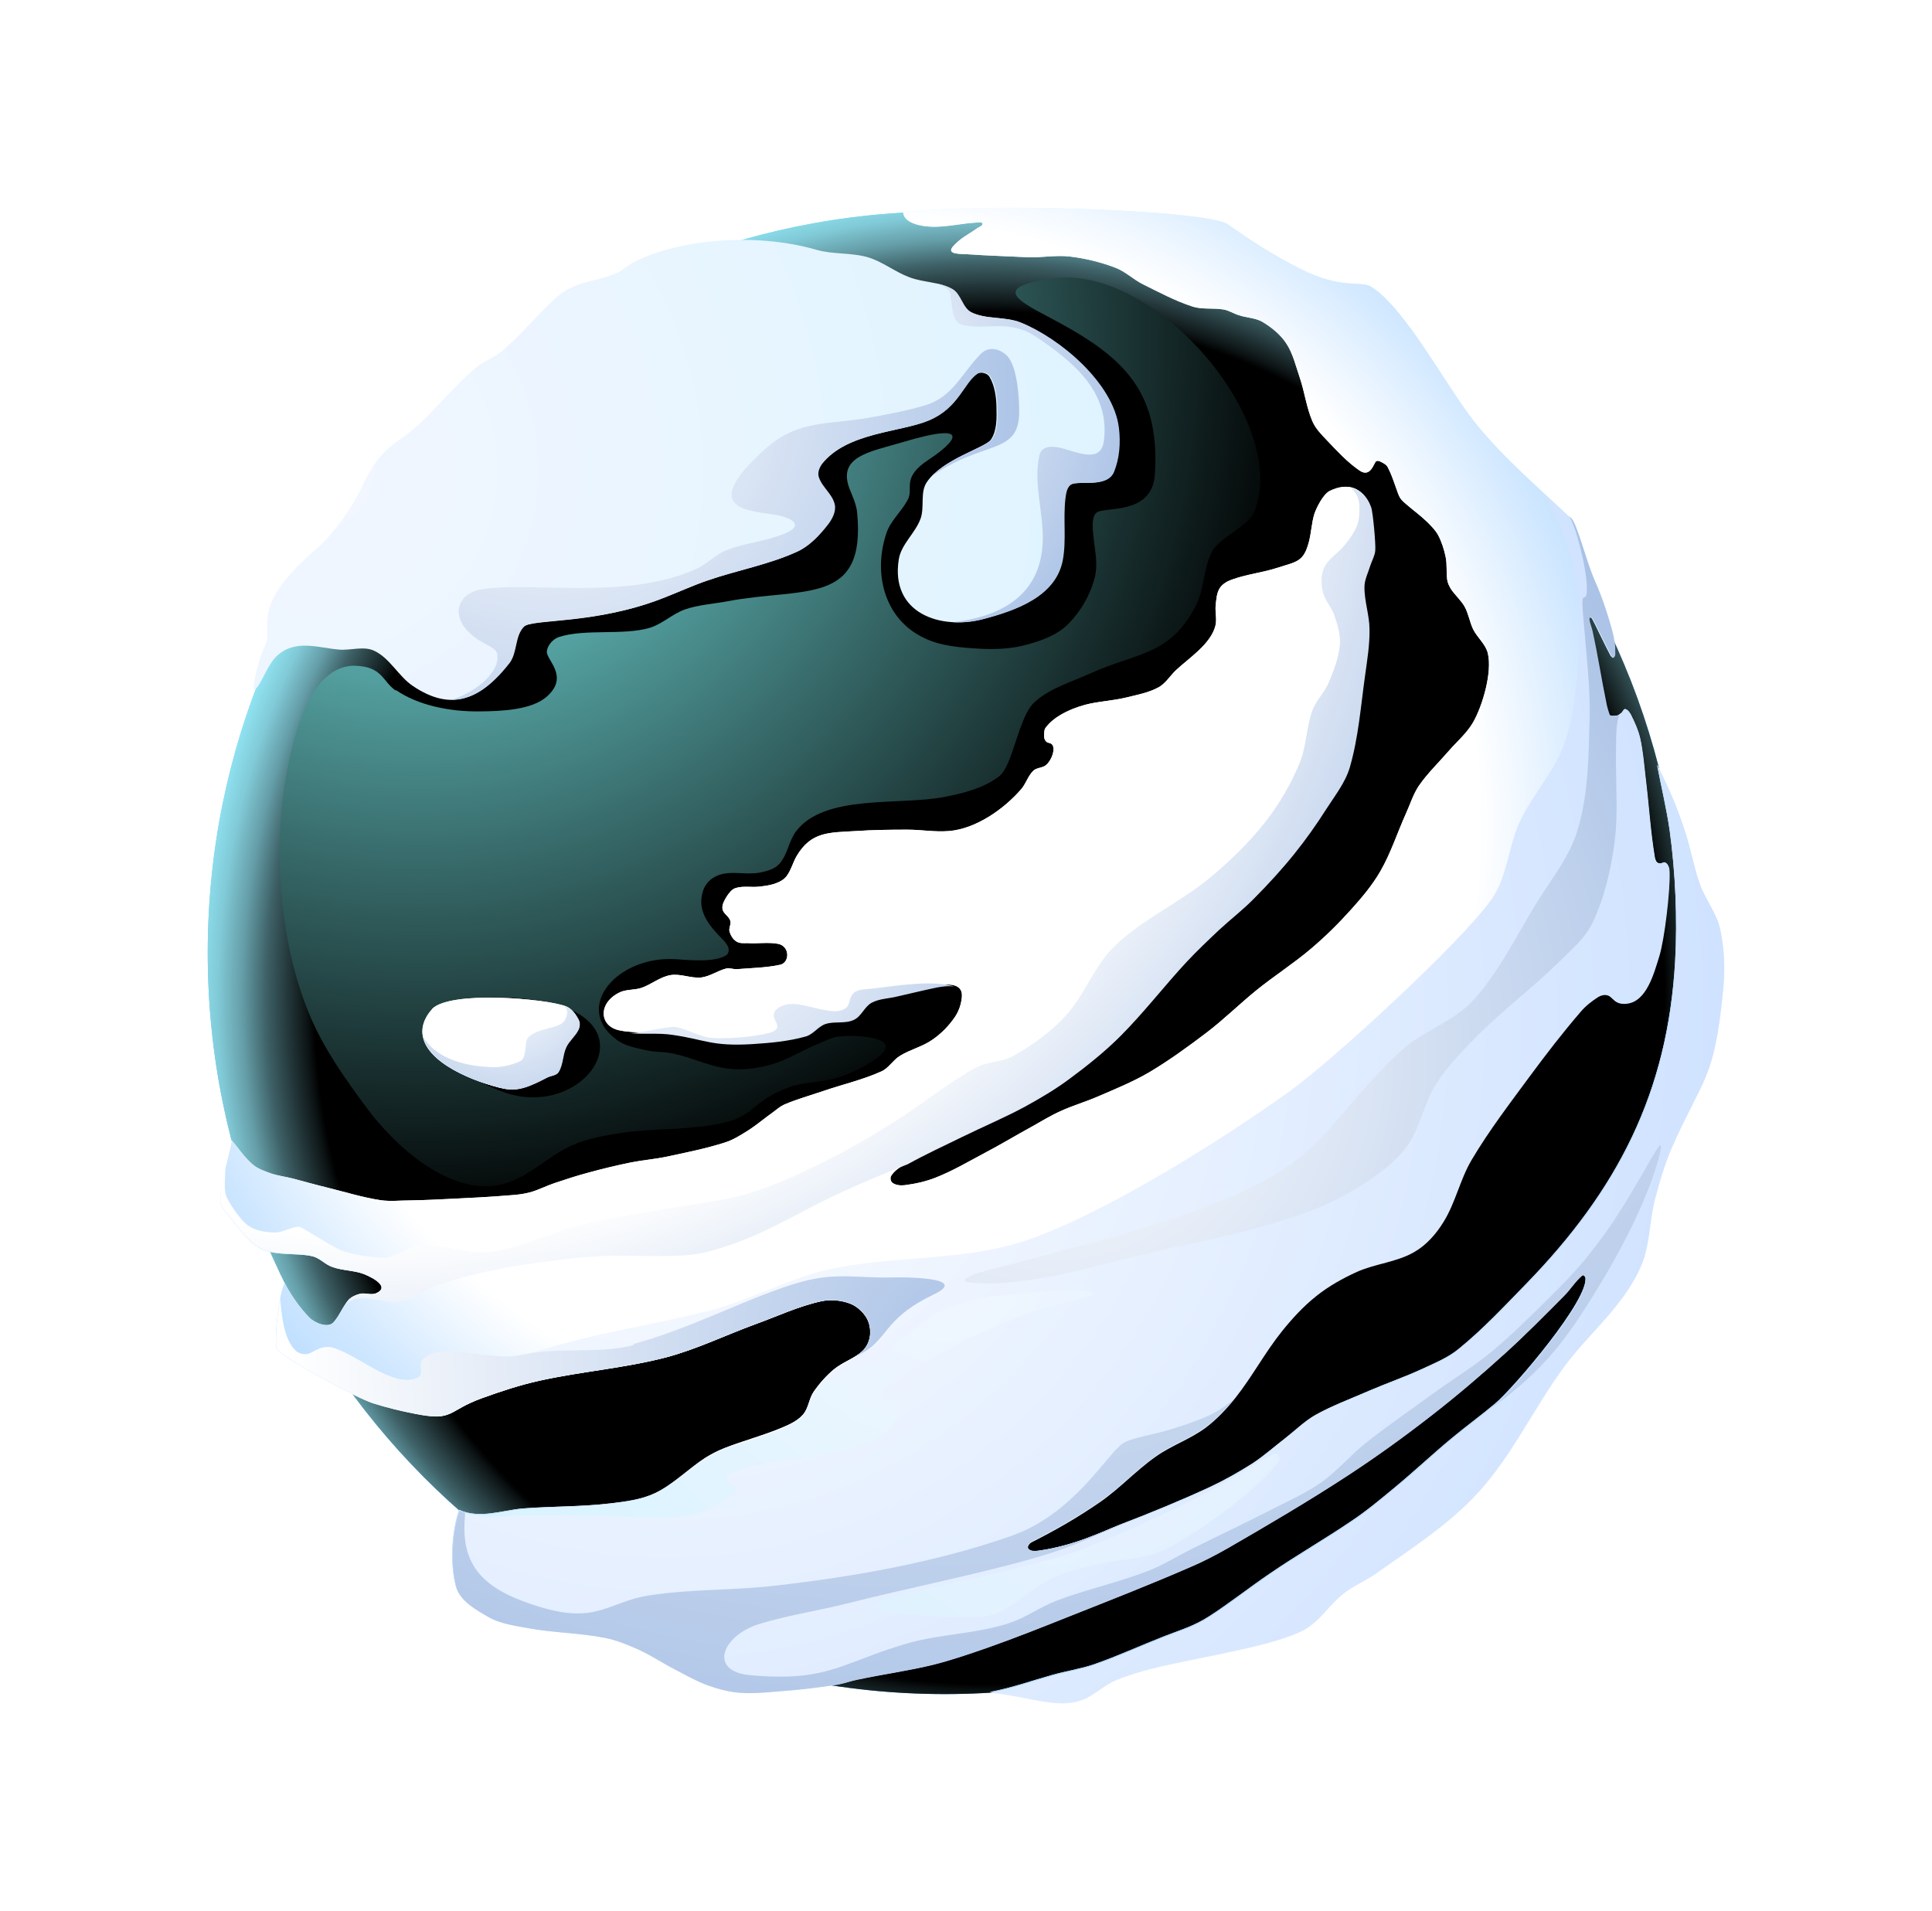 <svg width="186" height="184" viewBox="0 0 186 184" fill="none" xmlns="http://www.w3.org/2000/svg">
<g filter="url(#filter0_d_284_13057)">
<path fill-rule="evenodd" clip-rule="evenodd" d="M90.967 16.366C130.17 16.366 161.935 48.31 161.935 87.736C161.935 127.161 130.17 159.105 90.967 159.105C51.764 159.105 20 127.139 20 87.736C20 48.332 51.764 16.366 90.967 16.366Z" fill="url(#paint0_radial_284_13057)"/>
<path style="mix-blend-mode:screen" fill-rule="evenodd" clip-rule="evenodd" d="M90.967 16.366C130.17 16.366 161.935 48.31 161.935 87.736C161.935 127.161 130.17 159.105 90.967 159.105C51.764 159.105 20 127.139 20 87.736C20 48.332 51.764 16.366 90.967 16.366Z" fill="url(#paint1_radial_284_13057)"/>
<path style="mix-blend-mode:screen" fill-rule="evenodd" clip-rule="evenodd" d="M38.1 62.495C36.798 61.585 36.82 60.164 34.149 60.098C31.611 60.053 29.823 62.606 28.896 65.337C25.96 73.928 26.335 85.604 29.889 93.907C31.236 97.059 33.244 99.878 35.275 102.631C38.056 106.405 43.729 111.644 48.961 109.846C51.19 109.069 52.912 107.226 55.075 106.272C56.576 105.606 58.254 105.317 59.865 105.073C62.139 104.74 64.479 104.762 66.774 104.54C73.264 103.963 71.454 102.387 75.913 100.7C77.392 100.145 79.07 100.256 80.593 99.767C81.785 99.39 82.954 98.857 84.014 98.169C87.7 95.771 82.292 95.616 80.791 95.794C79.997 95.882 79.29 96.282 78.562 96.593C77.105 97.192 75.736 98.08 74.213 98.502C72.911 98.857 71.542 99.057 70.196 98.901C68.342 98.702 66.62 97.814 64.81 97.436C63.75 97.214 63.176 97.347 62.117 97.103C61.168 96.881 60.152 96.704 59.358 96.104C55.097 92.952 59.512 87.935 65.141 88.357C67.106 88.512 69.004 88.579 69.931 87.957C70.174 87.802 70.218 87.358 70.063 87.092C69.909 86.803 69.688 86.559 69.445 86.315C68.231 85.072 67.039 83.651 67.701 81.719C67.922 81.098 68.364 80.587 69.136 80.276C70.394 79.788 71.829 80.276 73.154 80.01C73.838 79.877 74.611 79.677 75.052 79.144C75.825 78.279 75.935 76.969 76.641 76.037C79.379 72.418 86.641 73.572 90.923 72.729C92.755 72.374 94.698 71.885 96.177 70.753C97.545 69.71 98.031 65.026 99.598 63.605C101.099 62.229 103.152 61.674 104.984 60.83C109.355 58.832 112.6 59.187 115.116 54.348C115.955 52.705 115.845 50.685 116.705 49.065C117.346 47.844 120.193 46.623 120.723 45.358C124.321 36.811 111.275 21.427 101.386 22.803C95.647 23.602 97.744 24.823 100.812 26.444C107.677 30.04 111.739 33.237 111.187 41.65C110.944 45.513 106.662 44.803 105.669 45.291C105.315 45.468 105.227 45.957 105.205 46.356C105.139 48.088 105.823 49.886 105.404 51.573C104.984 53.26 104.057 54.859 102.843 56.08C101.806 57.123 100.305 57.678 98.892 58.055C97.413 58.477 95.824 58.544 94.278 58.455C92.446 58.344 90.526 58.211 88.892 57.389C85.14 55.569 84.036 51.196 85.338 47.333C85.736 46.134 86.773 45.269 87.369 44.159C88.031 42.982 86.685 42.028 89.444 40.23C91.652 38.787 94.146 36.389 86.773 38.609C83.815 39.497 80.593 39.919 81.785 43.049C82.072 43.781 82.425 44.514 82.513 45.291C83.418 54.37 77.392 52.505 70.085 53.882C68.695 54.148 67.282 54.215 65.936 54.681C64.722 55.103 63.75 56.102 62.514 56.457C59.998 57.19 56.334 56.524 53.839 57.323C53.265 57.5 52.713 58.1 52.647 58.721C52.581 59.543 54.81 61.096 52.691 63.028C51.212 64.382 48.21 64.471 46.224 64.493C43.332 64.537 40.242 63.916 38.1 62.428V62.495ZM46.511 92.064C64.81 91.398 57.327 104.407 48.409 101.121C46.996 100.611 45.628 99.9 44.458 98.946C41.456 96.482 43.465 92.175 46.489 92.064H46.511Z" fill="url(#paint2_radial_284_13057)"/>
<path fill-rule="evenodd" clip-rule="evenodd" d="M22.318 105.916C21.942 107.825 21.258 109.69 21.214 111.621C21.214 112.265 21.81 112.776 22.207 113.264C22.98 114.241 23.708 115.306 24.746 116.017C26.181 117.016 28.609 116.572 30.132 116.971C30.816 117.149 31.324 117.771 32.008 117.993C32.935 118.326 33.951 118.303 34.878 118.614C35.297 118.747 37.791 119.813 36.224 120.523C35.739 120.745 35.165 120.457 34.635 120.59C34.26 120.679 33.862 120.856 33.575 121.145C32.979 121.789 32.692 122.677 32.096 123.32C31.545 123.92 30.264 123.343 29.801 122.876C28.852 121.9 28.079 120.79 27.395 119.524C27.041 120.39 26.931 121.256 26.799 122.144C26.644 123.254 26.534 124.364 26.578 125.474C26.578 125.74 26.733 126.006 26.931 126.162C28.52 127.405 34.304 130.579 35.915 131.09C37.262 131.512 38.608 131.845 39.999 132.111C43.707 132.844 43.023 131.845 46.356 130.624C48.188 129.958 50.065 129.336 51.985 128.914C56.002 128.026 60.152 127.716 64.148 126.672C67.084 125.895 69.843 124.541 72.69 123.498C74.787 122.743 76.84 121.766 79.047 121.278C79.953 121.078 80.946 121.167 81.807 121.478C82.469 121.722 83.043 122.233 83.418 122.832C83.727 123.343 83.838 123.986 83.771 124.586C83.705 125.141 83.44 125.696 83.043 126.073C82.248 126.806 81.144 127.139 80.306 127.827C79.555 128.448 78.893 129.203 78.341 130.002C77.9 130.646 77.856 131.556 77.348 132.156C76.862 132.733 76.156 133.088 75.472 133.376C73.617 134.176 71.631 134.686 69.754 135.419C69.092 135.685 68.474 135.996 67.878 136.373C66.245 137.439 64.832 138.904 63.088 139.748C61.742 140.391 60.218 140.569 58.74 140.747C55.958 141.08 53.133 141.013 50.329 141.235C48.299 141.412 46.202 142.256 44.193 141.368C43.553 143.144 43.244 146.341 43.884 148.716C44.259 150.07 45.76 150.891 46.974 151.602C48.144 152.268 49.557 152.445 50.881 152.69C53.309 153.134 55.826 153.134 58.254 153.622C59.358 153.844 60.417 154.288 61.455 154.754C62.624 155.287 63.706 156.019 64.832 156.597C65.936 157.174 67.017 157.795 68.187 158.217C69.203 158.572 70.24 158.839 71.322 158.905C72.845 158.994 74.368 158.794 75.891 158.683C77.436 158.55 78.981 158.373 80.526 158.128C81.189 158.017 81.829 157.773 82.491 157.64C84.897 157.129 87.347 156.796 89.731 156.219C91.519 155.775 93.263 155.176 94.985 154.577C97.7 153.622 100.371 152.556 103.042 151.491C106.905 149.959 110.768 148.45 114.586 146.785C115.845 146.252 117.059 145.608 118.229 144.942C122.069 142.722 125.888 140.48 129.597 138.06C132.422 136.218 135.159 134.242 137.808 132.178C140.236 130.291 142.576 128.293 144.85 126.228C146.814 124.452 148.668 122.566 150.545 120.679C151.163 120.057 151.626 119.28 152.288 118.725C152.399 118.636 152.575 118.836 152.62 118.947C153.105 121.012 145.71 129.647 143.967 131.112C142.62 132.244 141.185 133.288 139.817 134.42C137.94 135.974 136.175 137.639 134.298 139.193C132.93 140.325 131.561 141.479 130.082 142.456C127.544 144.187 124.873 145.697 122.224 147.517C120.326 148.805 118.295 150.403 116.463 151.58C114.962 152.556 113.681 152.912 112.092 153.533C109.818 154.421 107.611 155.442 105.315 156.241C104.013 156.685 102.622 156.885 101.298 157.263C99.157 157.862 97.501 158.484 95.294 158.905C99.51 159.349 101.96 160.615 104.499 159.46C105.536 158.972 106.397 158.106 107.456 157.684C109.112 157.018 110.856 156.574 112.578 156.197C116.948 155.242 123.482 154.177 125.8 152.69C127.19 151.802 127.985 150.403 129.287 149.382C130.237 148.627 131.385 148.161 132.378 147.473C135.821 145.031 139.464 142.722 142.311 139.592C145.578 135.996 147.653 131.467 150.523 127.56C152.906 124.297 156.416 121.589 158.028 117.637C158.822 115.684 158.756 113.464 159.286 111.422C159.749 109.668 160.257 107.914 160.986 106.271C163.988 99.545 164.981 99.945 165.842 91.398C166.04 89.422 165.996 87.38 165.577 85.449C165.246 83.895 164.142 82.585 163.612 81.076C163.038 79.455 162.751 77.746 162.222 76.125C161.868 75.015 161.471 73.927 161.03 72.862C160.566 71.752 160.036 70.709 159.529 69.621C159.926 71.73 160.434 73.817 160.743 75.948C161.295 79.944 161.493 84.45 161.272 88.49C160.566 101.21 155.71 110.578 146.902 119.635C144.827 121.766 142.775 123.964 140.457 125.851C139.419 126.717 138.139 127.227 136.903 127.805C135.225 128.581 133.482 129.181 131.782 129.913C130.06 130.668 128.294 131.312 126.661 132.222C125.601 132.821 124.74 133.687 123.769 134.442C122.732 135.241 121.738 136.129 120.635 136.862C119.31 137.705 117.942 138.482 116.529 139.148C113.703 140.458 110.834 141.634 107.942 142.744C106.11 143.455 103.461 144.831 99.885 145.32C99.554 145.364 99.113 145.364 98.936 145.098C98.803 144.898 99.046 144.543 99.267 144.432C101.761 143.166 103.748 142.012 105.845 140.569C107.743 139.259 109.333 137.505 111.231 136.174C112.732 135.108 114.52 134.509 115.999 133.421C117.103 132.599 118.074 131.556 118.935 130.468C120.524 128.448 121.738 126.162 123.35 124.142C124.343 122.899 125.447 121.7 126.705 120.701C127.875 119.768 129.221 119.014 130.59 118.392C132.378 117.593 134.431 117.46 136.108 116.483C137.278 115.817 138.227 114.729 138.934 113.575C140.082 111.732 140.523 109.49 141.627 107.626C143.304 104.784 145.335 102.142 147.278 99.501C148.823 97.414 150.412 95.35 152.112 93.374C152.597 92.797 153.216 92.308 153.856 91.909C154.121 91.753 154.452 91.687 154.739 91.775C155.29 91.931 155.357 92.708 156.571 92.575C158.491 92.375 159.198 89.622 159.705 88.002C160.213 86.359 160.743 81.786 160.699 79.966C160.699 79.633 160.632 79.189 160.301 79.033C160.147 78.967 159.926 79.211 159.661 79.1C159.44 79.033 159.33 78.745 159.286 78.523C158.866 76.014 158.712 73.439 158.403 70.909C158.248 69.621 158.16 68.311 157.873 67.046C157.697 66.269 157.365 65.536 157.012 64.826C156.902 64.604 156.725 64.338 156.482 64.271C156.328 64.227 156.24 64.493 156.129 64.604C155.975 64.715 155.842 64.87 155.666 64.892C155.401 64.937 154.981 65.004 154.871 64.759C154.739 64.382 154.628 64.005 154.562 63.627C154.076 61.296 153.745 59.032 153.216 56.657C153.127 56.301 152.973 55.946 152.929 55.591C152.929 55.525 152.973 55.391 153.061 55.391C153.171 55.391 153.26 55.525 153.304 55.613C153.635 56.213 153.9 56.834 154.209 57.434C154.474 57.966 154.761 58.566 155.026 59.054C155.268 59.498 155.423 59.121 155.423 58.988C155.423 58.166 155.313 57.345 155.092 56.546C154.65 54.97 154.143 53.438 153.48 51.95C152.62 49.997 151.759 46.423 151.185 45.868C148.624 43.404 144.651 40.03 142.002 36.678C139.11 33.015 135.358 25.778 132.069 23.647C130.987 22.936 129.265 23.958 125.16 21.871C122.643 20.583 120.524 19.251 118.229 17.609C116.242 16.188 93.859 15.455 86.95 16.477C87.06 17.498 88.694 17.808 89.775 17.831C91.166 17.853 92.535 17.52 93.925 17.431C94.146 17.431 94.521 17.32 94.587 17.52C94.632 17.742 94.256 17.853 94.058 17.986C93.219 18.585 92.446 18.918 91.718 19.762C91.078 20.539 92.645 20.428 92.998 20.472C94.874 20.605 98.097 20.716 98.87 20.761C100.238 20.828 101.629 20.539 102.975 20.694C104.454 20.872 105.955 21.227 107.346 21.76C108.317 22.115 109.09 22.892 110.017 23.358C111.584 24.135 113.152 24.979 114.807 25.512C115.756 25.822 116.816 25.622 117.809 25.8C118.317 25.889 118.78 26.2 119.288 26.355C120.016 26.599 120.855 26.599 121.518 26.977C122.378 27.487 123.217 28.153 123.791 28.997C124.475 29.996 124.74 31.217 125.138 32.371C125.601 33.747 125.778 35.235 126.352 36.567C126.661 37.277 127.213 37.832 127.742 38.387C128.714 39.408 129.707 40.496 130.877 41.295C131.936 42.028 132.245 40.629 132.466 40.429C132.554 40.34 132.731 40.363 132.863 40.429C133.128 40.562 133.437 40.696 133.592 40.962C133.901 41.539 134.122 42.183 134.342 42.804C134.762 43.959 134.674 43.959 135.556 44.691C136.152 45.202 136.793 45.668 137.367 46.223C137.764 46.623 138.183 47.022 138.448 47.511C138.801 48.177 139.022 48.887 139.177 49.62C139.331 50.352 139.221 51.107 139.331 51.84C139.375 52.15 139.53 52.439 139.684 52.705C140.082 53.305 140.656 53.793 141.009 54.415C141.384 55.103 141.494 55.902 141.825 56.59C142.223 57.389 143.039 58.033 143.238 58.899C143.68 60.719 142.73 63.96 141.825 65.536C141.229 66.58 140.28 67.379 139.486 68.289C138.514 69.421 137.433 70.442 136.594 71.663C136.042 72.485 135.755 73.461 135.336 74.371C134.519 76.192 133.901 78.123 132.908 79.855C132.135 81.209 131.12 82.407 130.082 83.562C128.868 84.916 127.588 86.181 126.197 87.358C124.52 88.779 122.643 89.977 120.944 91.354C119.332 92.663 117.853 94.129 116.198 95.394C114.388 96.77 112.556 98.102 110.613 99.257C109.046 100.167 107.368 100.855 105.713 101.565C104.543 102.076 103.307 102.431 102.137 102.964C101.188 103.386 100.282 103.941 99.377 104.451C97.832 105.295 96.331 106.205 94.764 107.026C93.219 107.848 91.718 108.736 90.084 109.379C89.135 109.757 88.12 109.979 87.082 110.112C86.685 110.156 86.243 110.112 85.934 109.89C85.736 109.757 85.67 109.402 85.802 109.202C86.089 108.736 86.575 108.403 87.06 108.136C88.848 107.115 90.702 106.271 92.557 105.361C94.543 104.385 96.618 103.519 98.583 102.453C100.04 101.654 101.474 100.811 102.821 99.812C104.565 98.524 106.287 97.148 107.81 95.616C110.039 93.374 111.982 90.843 114.123 88.534C115.138 87.447 116.198 86.448 117.279 85.427C118.383 84.406 119.575 83.495 120.635 82.407C122.003 81.031 123.305 79.611 124.52 78.101C125.601 76.747 126.617 75.326 127.544 73.861C128.382 72.551 129.398 71.286 129.839 69.799C130.678 66.913 130.899 63.871 131.318 60.897C131.517 59.454 131.76 57.989 131.738 56.523C131.738 55.147 131.23 53.793 131.252 52.417C131.252 51.728 131.605 51.063 131.804 50.397C131.958 49.908 132.245 49.442 132.29 48.931C132.356 48.377 132.069 45.202 131.892 44.736C131.208 42.893 129.707 42.427 128.007 43.271C127.389 43.581 126.727 44.891 126.528 45.513C126.263 46.401 126.241 47.333 125.998 48.221C125.491 50.108 124.851 50.064 122.996 50.663C121.562 51.129 120.039 51.285 118.626 51.795C118.162 51.95 117.699 52.217 117.434 52.617C117.125 53.105 117.103 53.704 117.037 54.259C116.97 54.925 117.169 55.613 117.014 56.235C116.573 58.011 114.476 59.343 113.196 60.541C112.644 61.074 112.224 61.785 111.562 62.162C110.591 62.695 109.487 62.895 108.406 63.161C107.125 63.472 105.779 63.516 104.499 63.849C103.66 64.071 102.821 64.404 102.07 64.848C101.541 65.159 101.055 65.558 100.68 66.047C100.503 66.269 100.525 66.624 100.525 66.913C100.525 67.09 100.592 67.268 100.724 67.401C100.878 67.556 101.143 67.512 101.276 67.667C101.651 68.067 101.276 69.155 100.724 69.643C100.393 69.954 99.819 69.887 99.488 70.198C98.98 70.686 98.781 71.419 98.34 71.952C96.684 73.883 93.947 75.814 91.343 76.014C90.018 76.125 88.694 75.881 87.369 75.881C85.692 75.881 84.036 75.903 82.381 76.014C79.842 76.17 78.098 76.036 76.686 78.434C76.332 79.055 76.156 79.788 75.736 80.343C75.494 80.676 75.096 80.898 74.721 81.031C74.213 81.231 73.662 81.298 73.11 81.364C72.359 81.453 71.564 81.275 70.836 81.497C70.461 81.608 70.196 81.964 69.975 82.297C69.754 82.652 69.49 83.096 69.556 83.517C69.622 83.962 70.174 84.206 70.306 84.65C70.417 84.983 70.13 85.36 70.24 85.715C70.35 86.07 70.571 86.448 70.902 86.648C71.211 86.847 71.609 86.803 71.962 86.803C72.933 86.87 73.948 86.692 74.898 86.87C76.067 87.091 76.045 88.69 75.096 88.89C73.75 89.178 72.337 89.2 70.946 89.311C70.615 89.334 70.262 89.178 69.931 89.245C69.114 89.445 68.364 90 67.525 90.111C66.532 90.222 65.516 89.711 64.523 89.889C63.53 90.066 62.713 90.777 61.764 91.11C61.102 91.332 60.329 91.243 59.689 91.531C57.57 92.53 57.658 94.772 59.6 95.194C61.234 95.549 62.978 95.261 64.633 95.483C67.768 95.927 68.386 96.615 72.337 96.371C74.059 96.26 75.803 96.104 77.458 95.638C78.187 95.438 78.65 94.684 79.356 94.439C80.217 94.151 81.255 94.439 82.094 94.04C82.822 93.707 83.109 92.775 83.793 92.397C84.522 91.998 85.405 91.998 86.222 91.798C87.502 91.509 88.76 91.198 90.04 90.932C90.923 90.754 92.755 90.488 92.601 92.02C92.535 92.686 92.314 93.352 91.939 93.907C91.365 94.75 90.636 95.505 89.797 96.082C88.848 96.77 87.634 97.037 86.641 97.658C85.979 98.058 85.559 98.835 84.875 99.146C83.065 99.967 81.1 100.411 79.224 101.055C77.988 101.476 76.708 101.832 75.516 102.342C75.118 102.52 74.787 102.808 74.434 103.075C73.617 103.652 72.845 104.318 72.006 104.851C71.3 105.295 70.571 105.761 69.776 106.005C67.966 106.582 66.09 106.96 64.214 107.359C63.066 107.603 61.896 107.692 60.77 107.914C59.358 108.203 57.967 108.536 56.598 108.913C55.517 109.202 54.435 109.557 53.376 109.912C52.581 110.179 51.83 110.578 51.014 110.8C50.352 110.978 49.689 111.044 49.005 111.089C47.173 111.244 45.319 111.333 43.486 111.422C42.14 111.488 40.794 111.555 39.447 111.577C38.52 111.577 37.571 111.688 36.644 111.555C34.9 111.288 33.2 110.756 31.478 110.334C30.375 110.068 29.293 109.757 28.189 109.468C27.483 109.291 26.755 109.202 26.092 108.98C25.474 108.758 24.812 108.536 24.326 108.114C23.51 107.426 22.936 106.516 22.252 105.717L22.318 105.916ZM41.61 93.152C41.147 93.64 40.772 94.306 40.683 94.972C40.308 97.925 45.032 99.945 48.012 100.7C49.491 101.077 50.352 100.944 52.669 99.723C53.022 99.545 53.552 99.545 53.751 99.19C54.192 98.48 54.126 97.57 54.479 96.815C54.766 96.193 55.384 95.727 55.671 95.105C55.804 94.817 55.826 94.417 55.671 94.151C55.406 93.64 55.031 93.108 54.479 92.885C52.515 92.131 43.31 91.354 41.588 93.152H41.61Z" fill="url(#paint3_radial_284_13057)"/>
<path style="mix-blend-mode:multiply" fill-rule="evenodd" clip-rule="evenodd" d="M22.318 105.916C21.942 107.825 21.258 109.69 21.214 111.621C21.214 112.265 21.81 112.776 22.207 113.264C22.98 114.241 23.708 115.306 24.746 116.017C26.181 117.016 28.609 116.572 30.132 116.971C30.816 117.149 31.324 117.771 32.008 117.993C32.935 118.326 33.951 118.303 34.878 118.614C35.297 118.747 37.791 119.813 36.224 120.523C35.739 120.745 35.165 120.457 34.635 120.59C34.26 120.679 33.862 120.856 33.575 121.145C32.979 121.789 32.692 122.677 32.096 123.32C31.545 123.92 30.264 123.343 29.801 122.876C28.852 121.9 28.079 120.79 27.395 119.524C27.041 120.39 26.931 121.256 26.799 122.144C26.644 123.254 26.534 124.364 26.578 125.474C26.578 125.74 26.733 126.006 26.931 126.162C28.52 127.405 34.304 130.579 35.915 131.09C37.262 131.512 38.608 131.845 39.999 132.111C43.707 132.844 43.023 131.845 46.356 130.624C48.188 129.958 50.065 129.336 51.985 128.914C56.002 128.026 60.152 127.716 64.148 126.672C67.084 125.895 69.843 124.541 72.69 123.498C74.787 122.743 76.84 121.766 79.047 121.278C79.953 121.078 80.946 121.167 81.807 121.478C82.469 121.722 83.043 122.233 83.418 122.832C83.727 123.343 83.838 123.986 83.771 124.586C83.705 125.141 83.44 125.696 83.043 126.073C82.248 126.806 81.144 127.139 80.306 127.827C79.555 128.448 78.893 129.203 78.341 130.002C77.9 130.646 77.856 131.556 77.348 132.156C76.862 132.733 76.156 133.088 75.472 133.376C73.617 134.176 71.631 134.686 69.754 135.419C69.092 135.685 68.474 135.996 67.878 136.373C66.245 137.439 64.832 138.904 63.088 139.748C61.742 140.391 60.218 140.569 58.74 140.747C55.958 141.08 53.133 141.013 50.329 141.235C48.299 141.412 46.202 142.256 44.193 141.368C43.553 143.144 43.244 146.341 43.884 148.716C44.259 150.07 45.76 150.891 46.974 151.602C48.144 152.268 49.557 152.445 50.881 152.69C53.309 153.134 55.826 153.134 58.254 153.622C59.358 153.844 60.417 154.288 61.455 154.754C62.624 155.287 63.706 156.019 64.832 156.597C65.936 157.174 67.017 157.795 68.187 158.217C69.203 158.572 70.24 158.839 71.322 158.905C72.845 158.994 74.368 158.794 75.891 158.683C77.436 158.55 78.981 158.373 80.526 158.128C81.189 158.017 81.829 157.773 82.491 157.64C84.897 157.129 87.347 156.796 89.731 156.219C91.519 155.775 93.263 155.176 94.985 154.577C97.7 153.622 100.371 152.556 103.042 151.491C106.905 149.959 110.768 148.45 114.586 146.785C115.845 146.252 117.059 145.608 118.229 144.942C122.069 142.722 125.888 140.48 129.597 138.06C132.422 136.218 135.159 134.242 137.808 132.178C140.236 130.291 142.576 128.293 144.85 126.228C146.814 124.452 148.668 122.566 150.545 120.679C151.163 120.057 151.626 119.28 152.288 118.725C152.399 118.636 152.575 118.836 152.62 118.947C153.105 121.012 145.71 129.647 143.967 131.112C142.62 132.244 141.185 133.288 139.817 134.42C137.94 135.974 136.175 137.639 134.298 139.193C132.93 140.325 131.561 141.479 130.082 142.456C127.544 144.187 124.873 145.697 122.224 147.517C120.326 148.805 118.295 150.403 116.463 151.58C114.962 152.556 113.681 152.912 112.092 153.533C109.818 154.421 107.611 155.442 105.315 156.241C104.013 156.685 102.622 156.885 101.298 157.263C99.157 157.862 97.501 158.484 95.294 158.905C99.51 159.349 101.96 160.615 104.499 159.46C105.536 158.972 106.397 158.106 107.456 157.684C109.112 157.018 110.856 156.574 112.578 156.197C116.948 155.242 123.482 154.177 125.8 152.69C127.19 151.802 127.985 150.403 129.287 149.382C130.237 148.627 131.385 148.161 132.378 147.473C135.821 145.031 139.464 142.722 142.311 139.592C145.578 135.996 147.653 131.467 150.523 127.56C152.906 124.297 156.416 121.589 158.028 117.637C158.822 115.684 158.756 113.464 159.286 111.422C159.749 109.668 160.257 107.914 160.986 106.271C163.988 99.545 164.981 99.945 165.842 91.398C166.04 89.422 165.996 87.38 165.577 85.449C165.246 83.895 164.142 82.585 163.612 81.076C163.038 79.455 162.751 77.746 162.222 76.125C161.868 75.015 161.471 73.927 161.03 72.862C160.566 71.752 160.036 70.709 159.529 69.621C159.926 71.73 160.434 73.817 160.743 75.948C161.295 79.944 161.493 84.45 161.272 88.49C160.566 101.21 155.71 110.578 146.902 119.635C144.827 121.766 142.775 123.964 140.457 125.851C139.419 126.717 138.139 127.227 136.903 127.805C135.225 128.581 133.482 129.181 131.782 129.913C130.06 130.668 128.294 131.312 126.661 132.222C125.601 132.821 124.74 133.687 123.769 134.442C122.732 135.241 121.738 136.129 120.635 136.862C119.31 137.705 117.942 138.482 116.529 139.148C113.703 140.458 110.834 141.634 107.942 142.744C106.11 143.455 103.461 144.831 99.885 145.32C99.554 145.364 99.113 145.364 98.936 145.098C98.803 144.898 99.046 144.543 99.267 144.432C101.761 143.166 103.748 142.012 105.845 140.569C107.743 139.259 109.333 137.505 111.231 136.174C112.732 135.108 114.52 134.509 115.999 133.421C117.103 132.599 118.074 131.556 118.935 130.468C120.524 128.448 121.738 126.162 123.35 124.142C124.343 122.899 125.447 121.7 126.705 120.701C127.875 119.768 129.221 119.014 130.59 118.392C132.378 117.593 134.431 117.46 136.108 116.483C137.278 115.817 138.227 114.729 138.934 113.575C140.082 111.732 140.523 109.49 141.627 107.626C143.304 104.784 145.335 102.142 147.278 99.501C148.823 97.414 150.412 95.35 152.112 93.374C152.597 92.797 153.216 92.308 153.856 91.909C154.121 91.753 154.452 91.687 154.739 91.775C155.29 91.931 155.357 92.708 156.571 92.575C158.491 92.375 159.198 89.622 159.705 88.002C160.213 86.359 160.743 81.786 160.699 79.966C160.699 79.633 160.632 79.189 160.301 79.033C160.147 78.967 159.926 79.211 159.661 79.1C159.44 79.033 159.33 78.745 159.286 78.523C158.866 76.014 158.712 73.439 158.403 70.909C158.248 69.621 158.16 68.311 157.873 67.046C157.697 66.269 157.365 65.536 157.012 64.826C156.902 64.604 156.725 64.338 156.482 64.271C156.328 64.227 156.24 64.493 156.129 64.604C155.975 64.715 155.842 64.87 155.666 64.892C155.401 64.937 154.981 65.004 154.871 64.759C154.739 64.382 154.628 64.005 154.562 63.627C154.076 61.296 153.745 59.032 153.216 56.657C153.127 56.301 152.973 55.946 152.929 55.591C152.929 55.525 152.973 55.391 153.061 55.391C153.171 55.391 153.26 55.525 153.304 55.613C153.635 56.213 153.9 56.834 154.209 57.434C154.474 57.966 154.761 58.566 155.026 59.054C155.268 59.498 155.423 59.121 155.423 58.988C155.423 58.166 155.313 57.345 155.092 56.546C154.65 54.97 154.143 53.438 153.48 51.95C152.62 49.997 151.759 46.423 151.185 45.868C148.624 43.404 144.651 40.03 142.002 36.678C139.11 33.015 135.358 25.778 132.069 23.647C130.987 22.936 129.265 23.958 125.16 21.871C122.643 20.583 120.524 19.251 118.229 17.609C116.242 16.188 93.859 15.455 86.95 16.477C87.06 17.498 88.694 17.808 89.775 17.831C91.166 17.853 92.535 17.52 93.925 17.431C94.146 17.431 94.521 17.32 94.587 17.52C94.632 17.742 94.256 17.853 94.058 17.986C93.219 18.585 92.446 18.918 91.718 19.762C91.078 20.539 92.645 20.428 92.998 20.472C94.874 20.605 98.097 20.716 98.87 20.761C100.238 20.828 101.629 20.539 102.975 20.694C104.454 20.872 105.955 21.227 107.346 21.76C108.317 22.115 109.09 22.892 110.017 23.358C111.584 24.135 113.152 24.979 114.807 25.512C115.756 25.822 116.816 25.622 117.809 25.8C118.317 25.889 118.78 26.2 119.288 26.355C120.016 26.599 120.855 26.599 121.518 26.977C122.378 27.487 123.217 28.153 123.791 28.997C124.475 29.996 124.74 31.217 125.138 32.371C125.601 33.747 125.778 35.235 126.352 36.567C126.661 37.277 127.213 37.832 127.742 38.387C128.714 39.408 129.707 40.496 130.877 41.295C131.936 42.028 132.245 40.629 132.466 40.429C132.554 40.34 132.731 40.363 132.863 40.429C133.128 40.562 133.437 40.696 133.592 40.962C133.901 41.539 134.122 42.183 134.342 42.804C134.762 43.959 134.674 43.959 135.556 44.691C136.152 45.202 136.793 45.668 137.367 46.223C137.764 46.623 138.183 47.022 138.448 47.511C138.801 48.177 139.022 48.887 139.177 49.62C139.331 50.352 139.221 51.107 139.331 51.84C139.375 52.15 139.53 52.439 139.684 52.705C140.082 53.305 140.656 53.793 141.009 54.415C141.384 55.103 141.494 55.902 141.825 56.59C142.223 57.389 143.039 58.033 143.238 58.899C143.68 60.719 142.73 63.96 141.825 65.536C141.229 66.58 140.28 67.379 139.486 68.289C138.514 69.421 137.433 70.442 136.594 71.663C136.042 72.485 135.755 73.461 135.336 74.371C134.519 76.192 133.901 78.123 132.908 79.855C132.135 81.209 131.12 82.407 130.082 83.562C128.868 84.916 127.588 86.181 126.197 87.358C124.52 88.779 122.643 89.977 120.944 91.354C119.332 92.663 117.853 94.129 116.198 95.394C114.388 96.77 112.556 98.102 110.613 99.257C109.046 100.167 107.368 100.855 105.713 101.565C104.543 102.076 103.307 102.431 102.137 102.964C101.188 103.386 100.282 103.941 99.377 104.451C97.832 105.295 96.331 106.205 94.764 107.026C93.219 107.848 91.718 108.736 90.084 109.379C89.135 109.757 88.12 109.979 87.082 110.112C86.685 110.156 86.243 110.112 85.934 109.89C85.736 109.757 85.67 109.402 85.802 109.202C86.089 108.736 86.575 108.403 87.06 108.136C88.848 107.115 90.702 106.271 92.557 105.361C94.543 104.385 96.618 103.519 98.583 102.453C100.04 101.654 101.474 100.811 102.821 99.812C104.565 98.524 106.287 97.148 107.81 95.616C110.039 93.374 111.982 90.843 114.123 88.534C115.138 87.447 116.198 86.448 117.279 85.427C118.383 84.406 119.575 83.495 120.635 82.407C122.003 81.031 123.305 79.611 124.52 78.101C125.601 76.747 126.617 75.326 127.544 73.861C128.382 72.551 129.398 71.286 129.839 69.799C130.678 66.913 130.899 63.871 131.318 60.897C131.517 59.454 131.76 57.989 131.738 56.523C131.738 55.147 131.23 53.793 131.252 52.417C131.252 51.728 131.605 51.063 131.804 50.397C131.958 49.908 132.245 49.442 132.29 48.931C132.356 48.377 132.069 45.202 131.892 44.736C131.208 42.893 129.707 42.427 128.007 43.271C127.389 43.581 126.727 44.891 126.528 45.513C126.263 46.401 126.241 47.333 125.998 48.221C125.491 50.108 124.851 50.064 122.996 50.663C121.562 51.129 120.039 51.285 118.626 51.795C118.162 51.95 117.699 52.217 117.434 52.617C117.125 53.105 117.103 53.704 117.037 54.259C116.97 54.925 117.169 55.613 117.014 56.235C116.573 58.011 114.476 59.343 113.196 60.541C112.644 61.074 112.224 61.785 111.562 62.162C110.591 62.695 109.487 62.895 108.406 63.161C107.125 63.472 105.779 63.516 104.499 63.849C103.66 64.071 102.821 64.404 102.07 64.848C101.541 65.159 101.055 65.558 100.68 66.047C100.503 66.269 100.525 66.624 100.525 66.913C100.525 67.09 100.592 67.268 100.724 67.401C100.878 67.556 101.143 67.512 101.276 67.667C101.651 68.067 101.276 69.155 100.724 69.643C100.393 69.954 99.819 69.887 99.488 70.198C98.98 70.686 98.781 71.419 98.34 71.952C96.684 73.883 93.947 75.814 91.343 76.014C90.018 76.125 88.694 75.881 87.369 75.881C85.692 75.881 84.036 75.903 82.381 76.014C79.842 76.17 78.098 76.036 76.686 78.434C76.332 79.055 76.156 79.788 75.736 80.343C75.494 80.676 75.096 80.898 74.721 81.031C74.213 81.231 73.662 81.298 73.11 81.364C72.359 81.453 71.564 81.275 70.836 81.497C70.461 81.608 70.196 81.964 69.975 82.297C69.754 82.652 69.49 83.096 69.556 83.517C69.622 83.962 70.174 84.206 70.306 84.65C70.417 84.983 70.13 85.36 70.24 85.715C70.35 86.07 70.571 86.448 70.902 86.648C71.211 86.847 71.609 86.803 71.962 86.803C72.933 86.87 73.948 86.692 74.898 86.87C76.067 87.091 76.045 88.69 75.096 88.89C73.75 89.178 72.337 89.2 70.946 89.311C70.615 89.334 70.262 89.178 69.931 89.245C69.114 89.445 68.364 90 67.525 90.111C66.532 90.222 65.516 89.711 64.523 89.889C63.53 90.066 62.713 90.777 61.764 91.11C61.102 91.332 60.329 91.243 59.689 91.531C57.57 92.53 57.658 94.772 59.6 95.194C61.234 95.549 62.978 95.261 64.633 95.483C67.768 95.927 68.386 96.615 72.337 96.371C74.059 96.26 75.803 96.104 77.458 95.638C78.187 95.438 78.65 94.684 79.356 94.439C80.217 94.151 81.255 94.439 82.094 94.04C82.822 93.707 83.109 92.775 83.793 92.397C84.522 91.998 85.405 91.998 86.222 91.798C87.502 91.509 88.76 91.198 90.04 90.932C90.923 90.754 92.755 90.488 92.601 92.02C92.535 92.686 92.314 93.352 91.939 93.907C91.365 94.75 90.636 95.505 89.797 96.082C88.848 96.77 87.634 97.037 86.641 97.658C85.979 98.058 85.559 98.835 84.875 99.146C83.065 99.967 81.1 100.411 79.224 101.055C77.988 101.476 76.708 101.832 75.516 102.342C75.118 102.52 74.787 102.808 74.434 103.075C73.617 103.652 72.845 104.318 72.006 104.851C71.3 105.295 70.571 105.761 69.776 106.005C67.966 106.582 66.09 106.96 64.214 107.359C63.066 107.603 61.896 107.692 60.77 107.914C59.358 108.203 57.967 108.536 56.598 108.913C55.517 109.202 54.435 109.557 53.376 109.912C52.581 110.179 51.83 110.578 51.014 110.8C50.352 110.978 49.689 111.044 49.005 111.089C47.173 111.244 45.319 111.333 43.486 111.422C42.14 111.488 40.794 111.555 39.447 111.577C38.52 111.577 37.571 111.688 36.644 111.555C34.9 111.288 33.2 110.756 31.478 110.334C30.375 110.068 29.293 109.757 28.189 109.468C27.483 109.291 26.755 109.202 26.092 108.98C25.474 108.758 24.812 108.536 24.326 108.114C23.51 107.426 22.936 106.516 22.252 105.717L22.318 105.916ZM41.61 93.152C41.147 93.64 40.772 94.306 40.683 94.972C40.308 97.925 45.032 99.945 48.012 100.7C49.491 101.077 50.352 100.944 52.669 99.723C53.022 99.545 53.552 99.545 53.751 99.19C54.192 98.48 54.126 97.57 54.479 96.815C54.766 96.193 55.384 95.727 55.671 95.105C55.804 94.817 55.826 94.417 55.671 94.151C55.406 93.64 55.031 93.108 54.479 92.885C52.515 92.131 43.31 91.354 41.588 93.152H41.61Z" fill="url(#paint4_radial_284_13057)"/>
<path style="mix-blend-mode:multiply" fill-rule="evenodd" clip-rule="evenodd" d="M42.361 119.679C46.334 118.214 53 117.26 57.349 116.971C60.086 116.771 65.296 117.171 67.613 116.638C73.043 115.373 76.376 112.887 81.233 110.689C83.021 109.868 85.316 108.891 87.391 108.092C89.113 107.137 90.901 106.316 92.667 105.45C94.654 104.473 96.729 103.607 98.693 102.542C100.15 101.743 101.585 100.899 102.931 99.9C104.675 98.613 106.397 97.236 107.92 95.705C110.149 93.463 112.092 90.932 114.233 88.623C115.249 87.535 116.308 86.536 117.39 85.515C118.493 84.494 119.685 83.584 120.745 82.496C122.114 81.12 123.416 79.699 124.63 78.189C125.712 76.835 126.727 75.415 127.654 73.95C128.493 72.64 129.508 71.374 129.95 69.887C130.789 67.001 131.009 63.96 131.429 60.985C131.627 59.542 131.87 58.077 131.848 56.612C131.848 55.236 131.34 53.882 131.362 52.505C131.362 51.817 131.716 51.151 131.914 50.485C132.069 49.997 132.356 49.531 132.4 49.02C132.466 48.465 132.179 45.291 132.003 44.825C131.605 43.737 130.899 43.115 130.038 42.982C130.259 43.182 130.457 43.404 130.612 43.67C130.811 44.025 130.877 44.469 130.877 44.891C130.877 45.468 130.855 46.045 130.656 46.578C130.391 47.266 129.95 47.866 129.508 48.421C128.89 49.22 127.897 49.753 127.477 50.663C127.146 51.351 127.19 52.194 127.345 52.949C127.522 53.793 128.206 54.459 128.471 55.258C128.758 56.146 129.067 57.1 129.001 58.033C128.89 59.298 128.427 60.497 127.941 61.673C127.544 62.65 126.727 63.405 126.352 64.382C125.756 66.047 125.778 67.911 125.093 69.532C124.255 71.53 123.151 73.439 121.804 75.148C120.237 77.146 118.383 78.944 116.418 80.565C113.549 82.918 110.039 84.472 107.346 87.047C105.337 88.956 104.432 91.82 102.534 93.862C101.121 95.394 99.4 96.615 97.612 97.636C96.464 98.28 95.007 98.191 93.859 98.835C91.122 100.344 88.694 102.409 86.023 104.051C83.771 105.45 81.498 106.804 79.114 107.958C76.818 109.091 74.456 110.178 72.006 110.911C69.578 111.643 67.017 111.865 64.501 112.332C61.719 112.842 58.916 113.175 56.179 113.863C53.905 114.418 51.764 115.395 49.513 116.017C48.497 116.305 47.46 116.572 46.422 116.572C45.054 116.572 43.729 116.194 42.383 116.039C41.721 115.972 41.036 115.795 40.374 115.906C39.535 116.061 38.807 116.572 38.012 116.838C37.593 116.971 37.151 117.149 36.688 117.104C35.43 116.993 34.149 116.838 32.935 116.416C32.096 116.128 29.028 114.108 28.829 114.108C28.035 114.108 27.284 114.663 26.49 114.663C26.048 114.663 25.607 114.618 25.165 114.529C24.768 114.441 24.393 114.307 24.062 114.108C23.134 113.597 21.965 111.621 21.788 111.199C21.589 110.733 21.634 109.535 21.722 108.358C21.457 109.424 21.214 110.511 21.214 111.599C21.214 112.243 21.81 112.753 22.207 113.242C22.98 114.219 23.708 115.284 24.746 115.994C25.121 116.239 25.541 116.416 26.004 116.505C27.351 116.816 28.984 116.638 30.132 116.949C30.816 117.127 31.324 117.748 32.008 117.97C32.935 118.303 33.951 118.281 34.878 118.592C35.297 118.725 37.791 119.79 36.224 120.501C35.739 120.723 35.165 120.434 34.635 120.567C34.26 120.656 33.862 120.834 33.575 121.122C33.465 121.233 33.377 121.367 33.288 121.5C33.752 121.189 34.26 120.989 34.988 120.989C35.959 120.989 37.24 121.411 38.078 121.344C39.933 121.211 40.749 120.212 42.339 119.635L42.361 119.679Z" fill="url(#paint5_radial_284_13057)"/>
<path style="mix-blend-mode:multiply" fill-rule="evenodd" clip-rule="evenodd" d="M47.394 98.746C44.392 98.657 41.787 97.703 40.749 95.816C41.257 98.325 45.363 100.012 48.056 100.722C49.535 101.099 50.396 100.966 52.713 99.745C53.067 99.568 53.596 99.568 53.795 99.212C54.236 98.502 54.17 97.592 54.523 96.837C54.81 96.216 55.428 95.749 55.715 95.128C55.848 94.839 55.87 94.44 55.715 94.173C55.451 93.663 55.075 93.13 54.523 92.908C54.479 92.908 54.413 92.864 54.347 92.841C54.435 92.952 54.501 93.085 54.568 93.219C54.722 93.641 54.413 94.351 54.038 94.573C53.243 95.061 51.433 95.106 50.793 95.971C50.462 96.415 50.793 97.903 49.998 98.213C49.182 98.569 48.277 98.768 47.394 98.746Z" fill="url(#paint6_radial_284_13057)"/>
<path style="mix-blend-mode:multiply" fill-rule="evenodd" clip-rule="evenodd" d="M74.5 93.641C74.412 94.062 74.876 94.462 74.831 94.906C74.809 95.128 74.522 95.283 74.302 95.372C72.955 95.838 69.203 96.149 67.944 95.838C66.995 95.594 66.134 95.128 65.185 94.906C64.832 94.817 64.479 94.906 64.126 94.95C62.735 95.172 61.962 95.372 60.748 95.483C62.073 95.594 63.441 95.439 64.744 95.638C67.878 96.082 68.496 96.77 72.447 96.526C74.169 96.415 75.913 96.26 77.569 95.794C78.297 95.594 78.76 94.839 79.467 94.595C80.328 94.306 81.365 94.595 82.204 94.195C82.933 93.862 83.219 92.93 83.904 92.553C84.632 92.153 85.515 92.153 86.332 91.953C87.612 91.665 88.87 91.354 90.151 91.088C90.636 90.999 91.387 90.866 91.961 91.021C89.952 90.311 86.266 90.91 84.235 91.154C82.999 91.31 82.094 91.132 81.807 92.331C81.74 92.641 81.608 92.975 81.321 93.13C80.968 93.33 80.504 93.396 80.107 93.352C78.893 93.241 77.723 92.775 76.531 92.664C75.891 92.597 74.655 92.864 74.5 93.618V93.641Z" fill="url(#paint7_radial_284_13057)"/>
<path style="mix-blend-mode:multiply" fill-rule="evenodd" clip-rule="evenodd" d="M75.516 133.443C73.662 134.242 71.675 134.753 69.799 135.485C69.136 135.752 68.518 136.062 67.922 136.44C66.289 137.505 64.876 138.97 63.132 139.814C61.786 140.458 60.263 140.635 58.784 140.813C56.002 141.146 53.177 141.079 50.374 141.301C48.343 141.479 46.246 142.322 44.237 141.435C43.597 143.21 43.288 146.407 43.928 148.782C44.303 150.137 45.804 150.958 47.018 151.668C48.188 152.334 49.601 152.512 50.925 152.756C53.353 153.2 55.87 153.2 58.298 153.688C59.402 153.91 60.461 154.354 61.499 154.821C62.669 155.353 63.75 156.086 64.876 156.663C65.98 157.24 67.061 157.862 68.231 158.284C69.247 158.639 70.284 158.905 71.366 158.972C72.889 159.061 74.412 158.861 75.935 158.75C77.326 158.639 78.694 158.461 80.085 158.261C80.24 158.239 80.416 158.217 80.571 158.195C81.233 158.084 81.873 157.84 82.535 157.706C84.941 157.196 87.391 156.863 89.775 156.286C91.563 155.842 93.307 155.242 95.029 154.643C97.744 153.688 100.415 152.623 103.086 151.557C106.949 150.026 110.812 148.516 114.63 146.851C115.889 146.318 117.103 145.675 118.273 145.009C122.114 142.789 125.932 140.547 129.641 138.127C132.466 136.284 135.203 134.309 137.852 132.244C140.28 130.357 142.62 128.359 144.894 126.295C146.858 124.519 148.712 122.632 150.589 120.745C151.207 120.123 151.67 119.347 152.333 118.792C152.443 118.703 152.62 118.903 152.664 119.014C153.149 121.078 145.755 129.713 144.011 131.179C142.664 132.311 141.229 133.354 139.861 134.486C137.985 136.04 136.219 137.705 134.342 139.259C132.974 140.391 131.605 141.546 130.126 142.522C127.588 144.254 124.917 145.763 122.268 147.584C120.37 148.871 118.339 150.47 116.507 151.646C115.006 152.623 113.725 152.978 112.136 153.6C109.863 154.488 107.655 155.509 105.359 156.308C104.057 156.752 102.666 156.952 101.342 157.329C99.201 157.928 97.545 158.55 95.338 158.972C99.554 159.416 102.004 160.681 104.543 159.527C105.58 159.038 106.441 158.173 107.501 157.751C109.156 157.085 110.9 156.641 112.622 156.263C116.992 155.309 123.526 154.243 125.844 152.756C127.235 151.868 128.029 150.47 129.332 149.448C130.281 148.694 131.429 148.227 132.422 147.539C135.865 145.097 139.508 142.789 142.355 139.659C145.622 136.062 147.697 131.534 150.567 127.627C152.951 124.363 156.46 121.655 158.072 117.704C158.866 115.75 158.8 113.53 159.33 111.488C159.794 109.734 160.301 107.981 161.03 106.338C164.032 99.612 165.025 100.011 165.886 91.465C166.085 89.489 166.04 87.447 165.621 85.515C165.29 83.961 164.186 82.652 163.656 81.142C163.083 79.522 162.796 77.812 162.266 76.192C161.913 75.082 161.515 73.994 161.074 72.928C160.61 71.818 160.08 70.775 159.573 69.687C159.97 71.796 160.478 73.883 160.787 76.014C161.339 80.01 161.537 84.516 161.317 88.556C160.61 101.277 155.754 110.645 146.947 119.702C144.872 121.833 142.819 124.031 140.501 125.917C139.464 126.783 138.183 127.294 136.947 127.871C135.269 128.648 133.526 129.247 131.826 129.98C130.104 130.735 128.338 131.378 126.705 132.289C125.645 132.888 124.784 133.754 123.813 134.508C122.776 135.308 121.782 136.196 120.679 136.928C119.354 137.772 117.986 138.549 116.573 139.215C113.748 140.524 110.878 141.701 107.986 142.811C106.154 143.521 103.505 144.898 99.929 145.386C99.598 145.43 99.157 145.43 98.98 145.164C98.848 144.964 99.091 144.609 99.311 144.498C101.806 143.233 103.792 142.078 105.889 140.635C107.788 139.326 109.377 137.572 111.275 136.24C112.776 135.174 114.564 134.575 116.043 133.487C117.147 132.666 118.118 131.623 118.979 130.535C120.568 128.515 121.782 126.228 123.394 124.208C124.387 122.965 125.491 121.766 126.749 120.767C127.919 119.835 129.265 119.08 130.634 118.459C132.422 117.659 134.475 117.526 136.152 116.549C137.322 115.883 138.272 114.796 138.978 113.641C140.126 111.799 140.567 109.557 141.671 107.692C143.349 104.851 145.379 102.209 147.322 99.567C148.867 97.481 150.456 95.416 152.156 93.44C152.642 92.863 153.26 92.375 153.9 91.975C154.165 91.82 154.496 91.753 154.783 91.842C155.335 91.997 155.401 92.774 156.615 92.641C158.535 92.441 159.242 89.689 159.749 88.068C160.257 86.425 160.787 81.852 160.743 80.032C160.743 79.699 160.676 79.255 160.345 79.1C160.191 79.033 159.97 79.277 159.705 79.166C159.484 79.1 159.374 78.811 159.33 78.589C158.911 76.081 158.756 73.506 158.447 70.975C158.293 69.687 158.204 68.378 157.917 67.112C157.741 66.335 157.41 65.603 157.056 64.892C156.946 64.67 156.769 64.404 156.527 64.337C156.372 64.293 156.284 64.559 156.173 64.67C156.019 64.781 155.886 64.937 155.71 64.959C155.445 65.003 155.026 65.07 154.915 64.826C154.783 64.448 154.672 64.071 154.606 63.694C154.121 61.363 153.789 59.098 153.26 56.723C153.171 56.368 153.017 56.013 152.973 55.658C152.973 55.591 153.017 55.458 153.105 55.458C153.216 55.458 153.304 55.591 153.348 55.68C153.679 56.279 153.944 56.901 154.253 57.5C154.518 58.033 154.805 58.632 155.07 59.121C155.313 59.565 155.467 59.187 155.467 59.054C155.467 58.654 155.467 58.233 155.401 57.833C155.335 57.411 155.246 57.012 155.136 56.612C154.694 55.036 154.187 53.504 153.525 52.017C152.664 50.063 151.803 46.489 151.229 45.934C150.5 45.224 149.64 44.447 148.735 43.603C149.904 45.801 150.832 47.777 151.405 50.352C151.604 51.262 151.759 52.261 151.869 53.371C152.266 57.345 151.891 63.738 150.677 67.401C149.75 70.198 147.587 72.418 146.328 75.082C145.203 77.501 145.114 80.454 143.569 82.629C140.633 86.736 128.515 97.902 124.233 101.01C117.897 105.605 104.565 114.063 97.016 115.95C91.431 117.349 85.537 116.993 79.908 118.192C76.001 119.036 72.447 121.078 68.606 122.099C62.713 123.631 58.298 124.097 52.029 126.006C49.093 126.894 48.453 126.672 45.495 126.317C43.509 126.073 41.456 125.962 40.639 126.961C40.286 127.405 40.794 128.337 40.308 128.604C39.602 129.025 38.608 128.914 37.814 128.626C35.915 127.982 34.304 126.65 32.45 125.917C31.787 125.651 31.302 125.673 30.882 125.806C30.308 125.984 29.911 126.384 29.403 126.406C29.05 126.428 28.631 126.273 28.388 126.006C27.373 124.963 27.13 123.098 26.953 121.1C26.887 121.455 26.843 121.811 26.799 122.166C26.644 123.276 26.534 124.386 26.578 125.496C26.578 125.762 26.733 126.028 26.931 126.184C28.101 127.094 31.589 129.092 33.951 130.246C34.789 130.668 35.496 130.979 35.893 131.112C37.24 131.534 38.586 131.867 39.977 132.133C43.685 132.866 43.001 131.867 46.334 130.646C48.166 129.98 50.042 129.358 51.963 128.936C55.98 128.049 60.13 127.738 64.126 126.694C67.061 125.917 69.821 124.563 72.668 123.52C74.765 122.765 76.818 121.788 79.025 121.3C79.93 121.1 80.924 121.189 81.785 121.5C82.447 121.744 83.021 122.255 83.396 122.854C83.705 123.365 83.815 124.008 83.749 124.608C83.683 125.163 83.418 125.718 83.021 126.095C82.226 126.828 81.122 127.161 80.284 127.849C79.533 128.47 78.871 129.225 78.319 130.024C77.878 130.668 77.833 131.578 77.326 132.178C76.84 132.755 76.134 133.11 75.449 133.398L75.516 133.443Z" fill="url(#paint8_radial_284_13057)"/>
<path style="mix-blend-mode:multiply" fill-rule="evenodd" clip-rule="evenodd" d="M61.013 125.496C57.702 126.384 53.905 125.673 50.44 126.406C48.74 126.761 47.835 126.584 45.517 126.295C43.531 126.051 41.478 125.94 40.661 126.939C40.308 127.383 40.816 128.315 40.33 128.581C39.624 129.003 38.63 128.892 37.836 128.604C35.937 127.96 34.326 126.628 32.472 125.895C31.809 125.629 31.324 125.651 30.904 125.784C30.331 125.962 29.933 126.362 29.425 126.384C29.072 126.406 28.653 126.251 28.41 125.984C27.395 124.941 27.152 123.076 26.975 121.078C26.909 121.433 26.865 121.789 26.821 122.144C26.666 123.254 26.556 124.364 26.6 125.474C26.6 125.74 26.755 126.006 26.953 126.162C28.123 127.072 31.611 129.07 33.973 130.224C34.812 130.646 35.518 130.957 35.915 131.09C37.262 131.512 38.608 131.845 39.999 132.111C43.707 132.844 43.023 131.845 46.356 130.624C48.188 129.958 50.065 129.336 51.985 128.914C56.002 128.026 60.152 127.716 64.148 126.672C67.084 125.895 69.843 124.541 72.69 123.498C74.787 122.743 76.84 121.766 79.047 121.278C79.953 121.078 80.946 121.167 81.807 121.478C82.469 121.722 83.043 122.233 83.418 122.832C83.727 123.342 83.838 123.986 83.771 124.586C83.705 125.141 83.44 125.696 83.043 126.073C82.778 126.317 82.469 126.539 82.138 126.717C82.623 126.495 83.109 126.251 83.551 125.94C85.537 124.519 85.471 122.743 89.93 120.612C93.506 118.903 86.575 118.969 85.89 118.991C82.645 119.08 80.571 118.481 77.149 119.413C72.624 120.656 66.532 123.92 60.969 125.407L61.013 125.496Z" fill="url(#paint9_radial_284_13057)"/>
<path style="mix-blend-mode:multiply" fill-rule="evenodd" clip-rule="evenodd" d="M113.902 112.998C108.582 114.818 101.784 116.527 96.177 118.037C95.647 118.17 93.064 118.703 92.866 119.28C92.777 119.524 94.808 119.657 96.817 119.502C102.446 119.058 107.854 117.149 113.196 116.061C117.787 115.129 125.447 113.375 129.508 111.044C131.583 109.846 133.702 108.536 135.225 106.671C136.704 104.873 136.991 102.342 138.249 100.389C139.353 98.657 140.81 97.148 142.267 95.683C144.739 93.219 147.543 91.11 150.037 88.668C151.229 87.491 152.597 86.359 153.326 84.827C154.452 82.452 155.07 79.832 155.423 77.213C155.82 74.283 155.533 71.308 155.577 68.356C155.6 66.957 155.577 65.425 155.931 64.848C155.864 64.892 155.82 64.915 155.754 64.915C155.489 64.959 155.07 65.026 154.959 64.781C154.827 64.404 154.717 64.027 154.65 63.649C154.165 61.319 153.834 59.054 153.304 56.679C153.216 56.324 153.061 55.968 153.017 55.613C153.017 55.547 153.061 55.414 153.149 55.414C153.26 55.414 153.348 55.547 153.392 55.636C153.723 56.235 153.988 56.856 154.297 57.456C154.562 57.989 154.849 58.588 155.114 59.076C155.357 59.52 155.511 59.143 155.511 59.01C155.511 58.61 155.511 58.188 155.445 57.789C155.379 57.367 155.29 56.968 155.18 56.568C154.739 54.992 154.231 53.46 153.569 51.973C152.708 50.019 151.847 46.445 151.273 45.89C151.185 45.801 151.096 45.735 151.008 45.646C151.604 46.201 152.774 50.707 152.774 52.594C152.774 52.883 152.774 53.127 152.708 53.349C152.686 53.504 152.399 53.504 152.377 53.638C152.266 54.148 152.487 55.991 152.531 56.59C152.752 59.409 153.105 62.206 153.039 65.026C152.951 68.644 152.929 72.329 151.913 75.814C151.141 78.478 149.286 80.72 147.83 83.096C145.909 86.248 144.276 89.644 141.781 92.353C139.861 94.439 136.859 95.283 134.806 97.237C126.727 104.94 127.698 108.247 113.902 112.976V112.998Z" fill="url(#paint10_radial_284_13057)"/>
<path style="mix-blend-mode:multiply" fill-rule="evenodd" clip-rule="evenodd" d="M62.514 149.604C60.616 149.892 59.38 150.558 58.033 150.958C56.267 151.513 54.259 151.646 50.219 150.114C45.584 148.361 44.414 145.741 44.767 141.901C44.767 141.812 44.767 141.723 44.789 141.656C44.612 141.612 44.414 141.523 44.237 141.457C43.597 143.233 43.288 146.429 43.928 148.805C44.303 150.159 45.804 150.98 47.018 151.69C48.188 152.356 49.601 152.534 50.925 152.778C53.354 153.222 55.87 153.222 58.298 153.711C59.402 153.933 60.461 154.377 61.499 154.843C62.669 155.375 63.75 156.108 64.876 156.685C65.98 157.262 67.061 157.884 68.231 158.306C69.247 158.661 70.284 158.927 71.366 158.994C72.889 159.083 74.412 158.883 75.935 158.772C77.326 158.661 78.694 158.483 80.085 158.284C80.24 158.261 80.416 158.239 80.571 158.217C81.233 158.106 81.873 157.862 82.535 157.729C84.941 157.218 87.391 156.885 89.775 156.308C91.563 155.864 93.307 155.264 95.029 154.665C97.744 153.711 100.415 152.645 103.086 151.579C106.949 150.048 110.812 148.538 114.63 146.873C115.889 146.34 117.103 145.697 118.273 145.031C122.114 142.811 125.932 140.569 129.641 138.149C132.466 136.307 135.203 134.331 137.852 132.266C140.28 130.379 142.62 128.381 144.894 126.317C146.858 124.541 148.712 122.654 150.589 120.767C151.207 120.146 151.67 119.369 152.333 118.814C152.443 118.725 152.62 118.925 152.664 119.036C153.149 121.1 145.755 129.736 144.011 131.201C143.834 131.356 143.658 131.489 143.481 131.645C148.602 127.96 150.92 125.029 154.893 118.214C155.379 117.393 155.82 116.572 156.262 115.728C157.365 113.641 158.337 111.51 159.131 109.313C159.352 108.735 160.036 106.515 159.882 106.271C159.838 106.182 159.595 106.515 159.33 106.937C158.911 107.603 158.403 108.536 158.248 108.802C156.482 111.843 155.114 114.152 152.818 116.993C151.737 118.325 150.545 119.568 149.331 120.767C147.454 122.632 145.578 124.497 143.547 126.184C141.914 127.538 140.082 128.648 138.36 129.891C136.064 131.556 133.746 133.154 131.517 134.908C129.994 136.107 128.758 137.638 127.168 138.748C125.535 139.881 123.681 140.68 121.915 141.59C119.619 142.766 117.257 143.876 114.94 145.031C113.438 145.763 112.026 146.673 110.459 147.273C107.589 148.383 104.587 149.027 101.717 150.114C100.194 150.691 98.848 151.69 97.302 152.223C94.234 153.289 90.548 153.311 87.436 154.199C82.094 155.753 80.372 157.285 75.758 157.418C74.743 157.44 73.595 157.418 72.227 157.285C70.681 157.151 69.909 156.552 69.754 155.819C69.512 154.621 70.88 153.022 73.176 152.334C75.957 151.491 78.849 151.069 81.652 150.358C87.436 148.871 96 147.206 101.32 145.475C103.814 144.653 106.22 143.543 108.626 142.478C108.428 142.567 108.207 142.633 108.008 142.722C106.176 143.432 103.527 144.809 99.951 145.297C99.62 145.342 99.179 145.342 99.002 145.075C98.87 144.875 99.113 144.52 99.333 144.409C101.828 143.144 103.814 141.989 105.911 140.547C107.81 139.237 109.399 137.483 111.297 136.151C112.798 135.086 114.586 134.486 116.065 133.398C117.103 132.644 117.986 131.689 118.802 130.69C117.301 131.978 116.087 132.577 112.644 133.643C111.143 134.109 108.825 134.464 108.097 134.975C106.485 136.085 103.395 141.79 97.302 143.899C90.084 146.429 82.204 147.806 74.611 148.671C70.593 149.138 66.51 148.982 62.514 149.604Z" fill="url(#paint11_radial_284_13057)"/>
<path fill-rule="evenodd" clip-rule="evenodd" d="M67.922 136.462C66.289 137.528 64.876 138.993 63.132 139.836C61.786 140.48 60.263 140.658 58.784 140.835C56.002 141.168 53.177 141.102 50.374 141.324C48.762 141.457 47.129 142.012 45.539 141.812C46.687 142.167 47.658 141.967 49.888 141.901C55.186 141.745 63.485 142.3 65.715 142.012C67.304 141.79 68.849 141.057 70.196 140.169C72.271 138.793 68.187 138.748 70.858 137.661C74.5 136.151 84.014 136.64 86.31 132.71C86.575 132.244 86.795 131.578 86.508 131.112C86.199 130.646 85.162 131.09 84.919 130.579C84.721 130.135 85.25 129.602 85.648 129.314C88.672 127.161 93.616 124.519 97.082 123.165C99.157 122.366 101.143 121.677 103.461 121.189C109.973 119.768 97.479 120.146 93.329 121.256C89.709 122.21 88.76 123.387 86.089 125.629C85.361 126.228 84.787 127.05 83.926 127.405C82.16 128.16 79.665 128.204 78.385 130.091C77.944 130.735 77.9 131.645 77.392 132.244C76.906 132.821 76.2 133.177 75.516 133.465C73.662 134.264 71.675 134.775 69.799 135.507C69.136 135.774 68.518 136.085 67.922 136.462Z" fill="url(#paint12_radial_284_13057)"/>
<path opacity="0.65" fill-rule="evenodd" clip-rule="evenodd" d="M104.499 145.075C102.335 145.852 100.084 146.407 97.854 146.984C95.316 147.65 92.711 148.161 90.151 148.76C88.319 149.204 86.464 149.515 84.698 150.159C84.456 150.247 84.124 150.78 84.367 150.891C85.338 151.335 86.464 151.335 87.524 151.424C89.775 151.602 92.049 151.779 94.3 151.69C95.051 151.668 95.802 151.446 96.464 151.091C98.119 150.203 99.488 148.805 101.21 147.983C102.644 147.295 104.256 146.984 105.823 146.585C107.721 146.118 109.73 146.163 111.54 145.452C114.432 144.32 121.518 139.17 123.107 136.662C123.217 136.462 123.173 136.085 122.974 135.996C122.732 135.885 122.423 136.085 122.18 136.218C120.083 137.372 118.074 138.682 115.955 139.814C114.145 140.791 112.269 141.679 110.392 142.522C108.45 143.41 106.485 144.32 104.477 145.031L104.499 145.075Z" fill="url(#paint13_radial_284_13057)"/>
<path fill-rule="evenodd" clip-rule="evenodd" d="M59.181 22.381C59.843 22.115 60.373 21.582 61.013 21.249C65.362 19.007 72.756 18.363 78.606 20.051C80.217 20.517 81.983 20.295 83.595 20.783C84.985 21.205 86.177 22.182 87.546 22.692C88.87 23.203 90.393 23.114 91.63 23.825C92.468 24.313 92.601 25.645 93.462 26.067C94.941 26.777 96.751 26.444 98.252 27.066C102.004 28.597 107.125 32.859 107.655 37.188C107.832 38.587 107.743 40.118 107.192 41.428C106.551 42.982 103.881 42.25 103.108 42.627C102.666 42.849 102.578 43.471 102.512 43.959C102.269 45.957 102.622 47.999 102.247 49.975C101.563 53.438 97.766 54.77 94.676 55.591C90.526 56.701 85.692 55.036 86.531 49.842C86.773 48.377 88.12 47.333 88.627 45.935C89.025 44.825 88.561 43.404 89.224 42.427C90.725 40.185 94.852 39.12 95.404 38.32C96 37.432 95.956 36.212 95.934 35.146C95.912 34.169 95.757 33.104 95.25 32.26C95.029 31.905 94.367 31.772 94.036 31.994C92.711 32.904 92.225 35.301 89.356 36.5C86.663 37.632 81.476 37.632 79.07 40.673C78.805 41.007 78.606 41.517 78.738 41.939C79.047 42.916 80.085 43.604 80.284 44.625C80.416 45.291 80.041 46.023 79.621 46.534C78.827 47.555 77.9 48.576 76.73 49.109C73.993 50.374 70.969 50.907 68.121 51.884C66.708 52.372 65.362 52.994 63.971 53.527C57.327 56.191 51.146 55.547 50.352 56.368C49.491 57.278 49.733 58.877 48.961 59.876C46.29 63.316 43.509 64.582 39.756 62.051C38.365 61.119 37.571 59.41 36.07 58.677C35.054 58.166 33.796 58.633 32.648 58.544C30.706 58.388 28.52 57.523 26.733 59.077C25.739 59.942 25.099 62.051 24.547 62.362C24.15 62.606 24.856 59.52 25.474 58.277C26.49 56.235 23.73 54.57 30.64 48.687C31.655 47.822 33.752 45.269 34.878 42.805C35.363 41.739 36.048 40.54 36.842 39.697C37.769 38.72 38.719 38.187 39.778 37.344C41.412 36.034 43.597 33.281 45.672 31.527C46.511 30.795 47.636 30.418 48.475 29.685C50.396 27.976 51.852 26.2 53.376 24.801C55.296 23.025 57.062 23.225 59.137 22.381H59.181Z" fill="url(#paint14_radial_284_13057)"/>
<path style="mix-blend-mode:multiply" fill-rule="evenodd" clip-rule="evenodd" d="M73.728 39.164C67.547 44.736 71.388 45.113 74.456 45.535C75.869 45.735 77.679 46.467 75.582 47.355C73.75 48.132 71.697 48.265 69.865 48.998C68.827 49.42 68.055 50.33 67.039 50.774C60.351 53.815 51.477 51.972 46.422 52.727C44.193 53.06 43.31 55.08 45.164 56.901C46.489 58.188 47.857 58.188 47.901 59.143C47.99 61.096 45.23 62.872 43.486 63.361C45.539 63.383 47.305 62.073 49.049 59.853C49.822 58.854 49.557 57.256 50.44 56.346C51.234 55.502 57.393 56.168 64.059 53.504C65.45 52.949 66.796 52.328 68.209 51.861C71.057 50.863 74.081 50.352 76.818 49.087C77.988 48.532 78.915 47.533 79.71 46.512C80.129 45.979 80.504 45.246 80.372 44.602C80.173 43.581 79.136 42.915 78.827 41.916C78.694 41.495 78.893 41.006 79.158 40.651C81.586 37.61 86.751 37.61 89.444 36.478C92.314 35.279 92.777 32.881 94.124 31.971C94.477 31.727 95.117 31.882 95.338 32.238C95.846 33.081 96 34.124 96.022 35.123C96.044 36.189 96.111 37.41 95.493 38.298C94.985 39.031 91.519 39.985 89.753 41.828C94.587 38.387 98.053 39.83 98.119 35.767C98.141 34.346 97.943 31.438 97.038 30.351C96.574 29.796 95.36 29.13 94.411 30.084C92.557 31.971 91.718 34.258 89.025 35.035C87.237 35.568 85.405 35.9 83.573 36.233C79.953 36.877 76.796 36.411 73.772 39.142L73.728 39.164Z" fill="url(#paint15_radial_284_13057)"/>
<path style="mix-blend-mode:multiply" fill-rule="evenodd" clip-rule="evenodd" d="M91.475 24.446C91.696 25.179 91.563 27.043 92.667 27.288C94.985 27.82 97.126 26.688 99.731 28.42C103.262 30.773 106.927 33.748 106.265 38.498C106.022 40.252 104.477 39.852 102.733 39.297C101.563 38.92 100.305 38.764 100.062 39.852C99.488 42.472 100.415 45.18 100.393 47.866C100.327 53.638 95.868 55.436 91.74 55.902C92.711 55.969 93.749 55.858 94.742 55.591C97.832 54.77 101.629 53.438 102.313 49.975C102.689 47.999 102.335 45.957 102.578 43.959C102.644 43.471 102.733 42.849 103.174 42.627C103.947 42.25 106.618 43.004 107.258 41.428C107.788 40.119 107.898 38.609 107.721 37.188C107.192 32.882 102.07 28.597 98.318 27.066C96.795 26.444 94.985 26.799 93.528 26.067C92.667 25.645 92.535 24.291 91.696 23.825C91.188 23.536 90.636 23.381 90.062 23.27C90.415 23.403 90.791 23.558 91.122 23.758C91.365 23.891 91.475 24.202 91.541 24.446H91.475Z" fill="url(#paint16_radial_284_13057)"/>
</g>
<defs>
<filter id="filter0_d_284_13057" x="0" y="0" width="186" height="184" filterUnits="userSpaceOnUse" color-interpolation-filters="sRGB">
<feFlood flood-opacity="0" result="BackgroundImageFix"/>
<feColorMatrix in="SourceAlpha" type="matrix" values="0 0 0 0 0 0 0 0 0 0 0 0 0 0 0 0 0 0 127 0" result="hardAlpha"/>
<feOffset dy="4"/>
<feGaussianBlur stdDeviation="10"/>
<feComposite in2="hardAlpha" operator="out"/>
<feColorMatrix type="matrix" values="0 0 0 0 0 0 0 0 0 0 0 0 0 0 0 0 0 0 0.25 0"/>
<feBlend mode="normal" in2="BackgroundImageFix" result="effect1_dropShadow_284_13057"/>
<feBlend mode="normal" in="SourceGraphic" in2="effect1_dropShadow_284_13057" result="shape"/>
</filter>
<radialGradient id="paint0_radial_284_13057" cx="0" cy="0" r="1" gradientUnits="userSpaceOnUse" gradientTransform="translate(62.316 48.599) scale(123.967 124.67)">
<stop stop-color="#71F5FF"/>
<stop offset="0.17" stop-color="#69E8FF"/>
<stop offset="0.47" stop-color="#56C8FF"/>
<stop offset="0.5" stop-color="#54C5FF"/>
<stop offset="0.92" stop-color="#1483FF"/>
</radialGradient>
<radialGradient id="paint1_radial_284_13057" cx="0" cy="0" r="1" gradientUnits="userSpaceOnUse" gradientTransform="translate(95.294 92.087) scale(78.009 78.451)">
<stop offset="0.04"/>
<stop offset="0.84"/>
<stop offset="0.85" stop-color="#0D1415"/>
<stop offset="0.9" stop-color="#3E6167"/>
<stop offset="0.93" stop-color="#659EA8"/>
<stop offset="0.96" stop-color="#81CAD7"/>
<stop offset="0.99" stop-color="#92E5F4"/>
<stop offset="1" stop-color="#99F0FF"/>
</radialGradient>
<radialGradient id="paint2_radial_284_13057" cx="0" cy="0" r="1" gradientUnits="userSpaceOnUse" gradientTransform="translate(40.352 28.975) scale(85.514 85.999)">
<stop stop-color="#86FFFF"/>
<stop offset="1"/>
</radialGradient>
<radialGradient id="paint3_radial_284_13057" cx="0" cy="0" r="1" gradientUnits="userSpaceOnUse" gradientTransform="translate(59.976 74.816) scale(111.23 111.861)">
<stop stop-color="#F2F6FF"/>
<stop offset="1" stop-color="#D6F3FF"/>
</radialGradient>
<radialGradient id="paint4_radial_284_13057" cx="0" cy="0" r="1" gradientUnits="userSpaceOnUse" gradientTransform="translate(84.301 75.371) scale(92.931 93.458)">
<stop offset="0.62" stop-color="white"/>
<stop offset="0.65" stop-color="#F5FAFF"/>
<stop offset="0.75" stop-color="#CFE7FF"/>
<stop offset="0.85" stop-color="#B4DAFF"/>
<stop offset="0.94" stop-color="#A3D1FF"/>
<stop offset="1" stop-color="#9ECFFF"/>
</radialGradient>
<radialGradient id="paint5_radial_284_13057" cx="0" cy="0" r="1" gradientUnits="userSpaceOnUse" gradientTransform="translate(36.136 34.857) scale(114.011 114.658)">
<stop offset="0.7" stop-color="white"/>
<stop offset="1" stop-color="#AAC2E6"/>
</radialGradient>
<radialGradient id="paint6_radial_284_13057" cx="0" cy="0" r="1" gradientUnits="userSpaceOnUse" gradientTransform="translate(48.674 90.355) scale(16.82 16.916)">
<stop stop-color="white"/>
<stop offset="1" stop-color="#AAC2E6"/>
</radialGradient>
<radialGradient id="paint7_radial_284_13057" cx="0" cy="0" r="1" gradientUnits="userSpaceOnUse" gradientTransform="translate(67.26 82.408) scale(37.239 37.45)">
<stop stop-color="white"/>
<stop offset="1" stop-color="#AAC2E6"/>
</radialGradient>
<radialGradient id="paint8_radial_284_13057" cx="0" cy="0" r="1" gradientUnits="userSpaceOnUse" gradientTransform="translate(63.883 94.173) scale(102.378 102.959)">
<stop stop-color="white"/>
<stop offset="1" stop-color="#CFE2FF"/>
</radialGradient>
<radialGradient id="paint9_radial_284_13057" cx="0" cy="0" r="1" gradientUnits="userSpaceOnUse" gradientTransform="translate(93.66 126.317) scale(65.957 66.331)">
<stop stop-color="#AAC2E6"/>
<stop offset="1" stop-color="white"/>
</radialGradient>
<radialGradient id="paint10_radial_284_13057" cx="0" cy="0" r="1" gradientUnits="userSpaceOnUse" gradientTransform="translate(101.408 97.281) scale(68.937 69.328)">
<stop stop-color="white"/>
<stop offset="1" stop-color="#AAC2E6"/>
</radialGradient>
<radialGradient id="paint11_radial_284_13057" cx="0" cy="0" r="1" gradientUnits="userSpaceOnUse" gradientTransform="translate(86.751 51.484) scale(121.936 122.627)">
<stop stop-color="white"/>
<stop offset="1" stop-color="#AAC2E6"/>
</radialGradient>
<radialGradient id="paint12_radial_284_13057" cx="0" cy="0" r="1" gradientUnits="userSpaceOnUse" gradientTransform="translate(90.614 116.683) scale(52.911 53.211)">
<stop stop-color="#F2F6FF"/>
<stop offset="1" stop-color="#D6F3FF"/>
</radialGradient>
<radialGradient id="paint13_radial_284_13057" cx="0" cy="0" r="1" gradientUnits="userSpaceOnUse" gradientTransform="translate(107.368 127.138) scale(47.812 48.083)">
<stop stop-color="#F2F6FF"/>
<stop offset="1" stop-color="#D6F3FF"/>
</radialGradient>
<radialGradient id="paint14_radial_284_13057" cx="0" cy="0" r="1" gradientUnits="userSpaceOnUse" gradientTransform="translate(30.044 41.251) scale(110.899 111.528)">
<stop stop-color="#F2F6FF"/>
<stop offset="1" stop-color="#D6F3FF"/>
</radialGradient>
<radialGradient id="paint15_radial_284_13057" cx="0" cy="0" r="1" gradientUnits="userSpaceOnUse" gradientTransform="translate(52.537 33.259) scale(47.724 47.994)">
<stop stop-color="white"/>
<stop offset="1" stop-color="#AAC2E6"/>
</radialGradient>
<radialGradient id="paint16_radial_284_13057" cx="0" cy="0" r="1" gradientUnits="userSpaceOnUse" gradientTransform="translate(79.82 32.859) scale(31.08 31.256)">
<stop stop-color="white"/>
<stop offset="1" stop-color="#AAC2E6"/>
</radialGradient>
</defs>
</svg>

